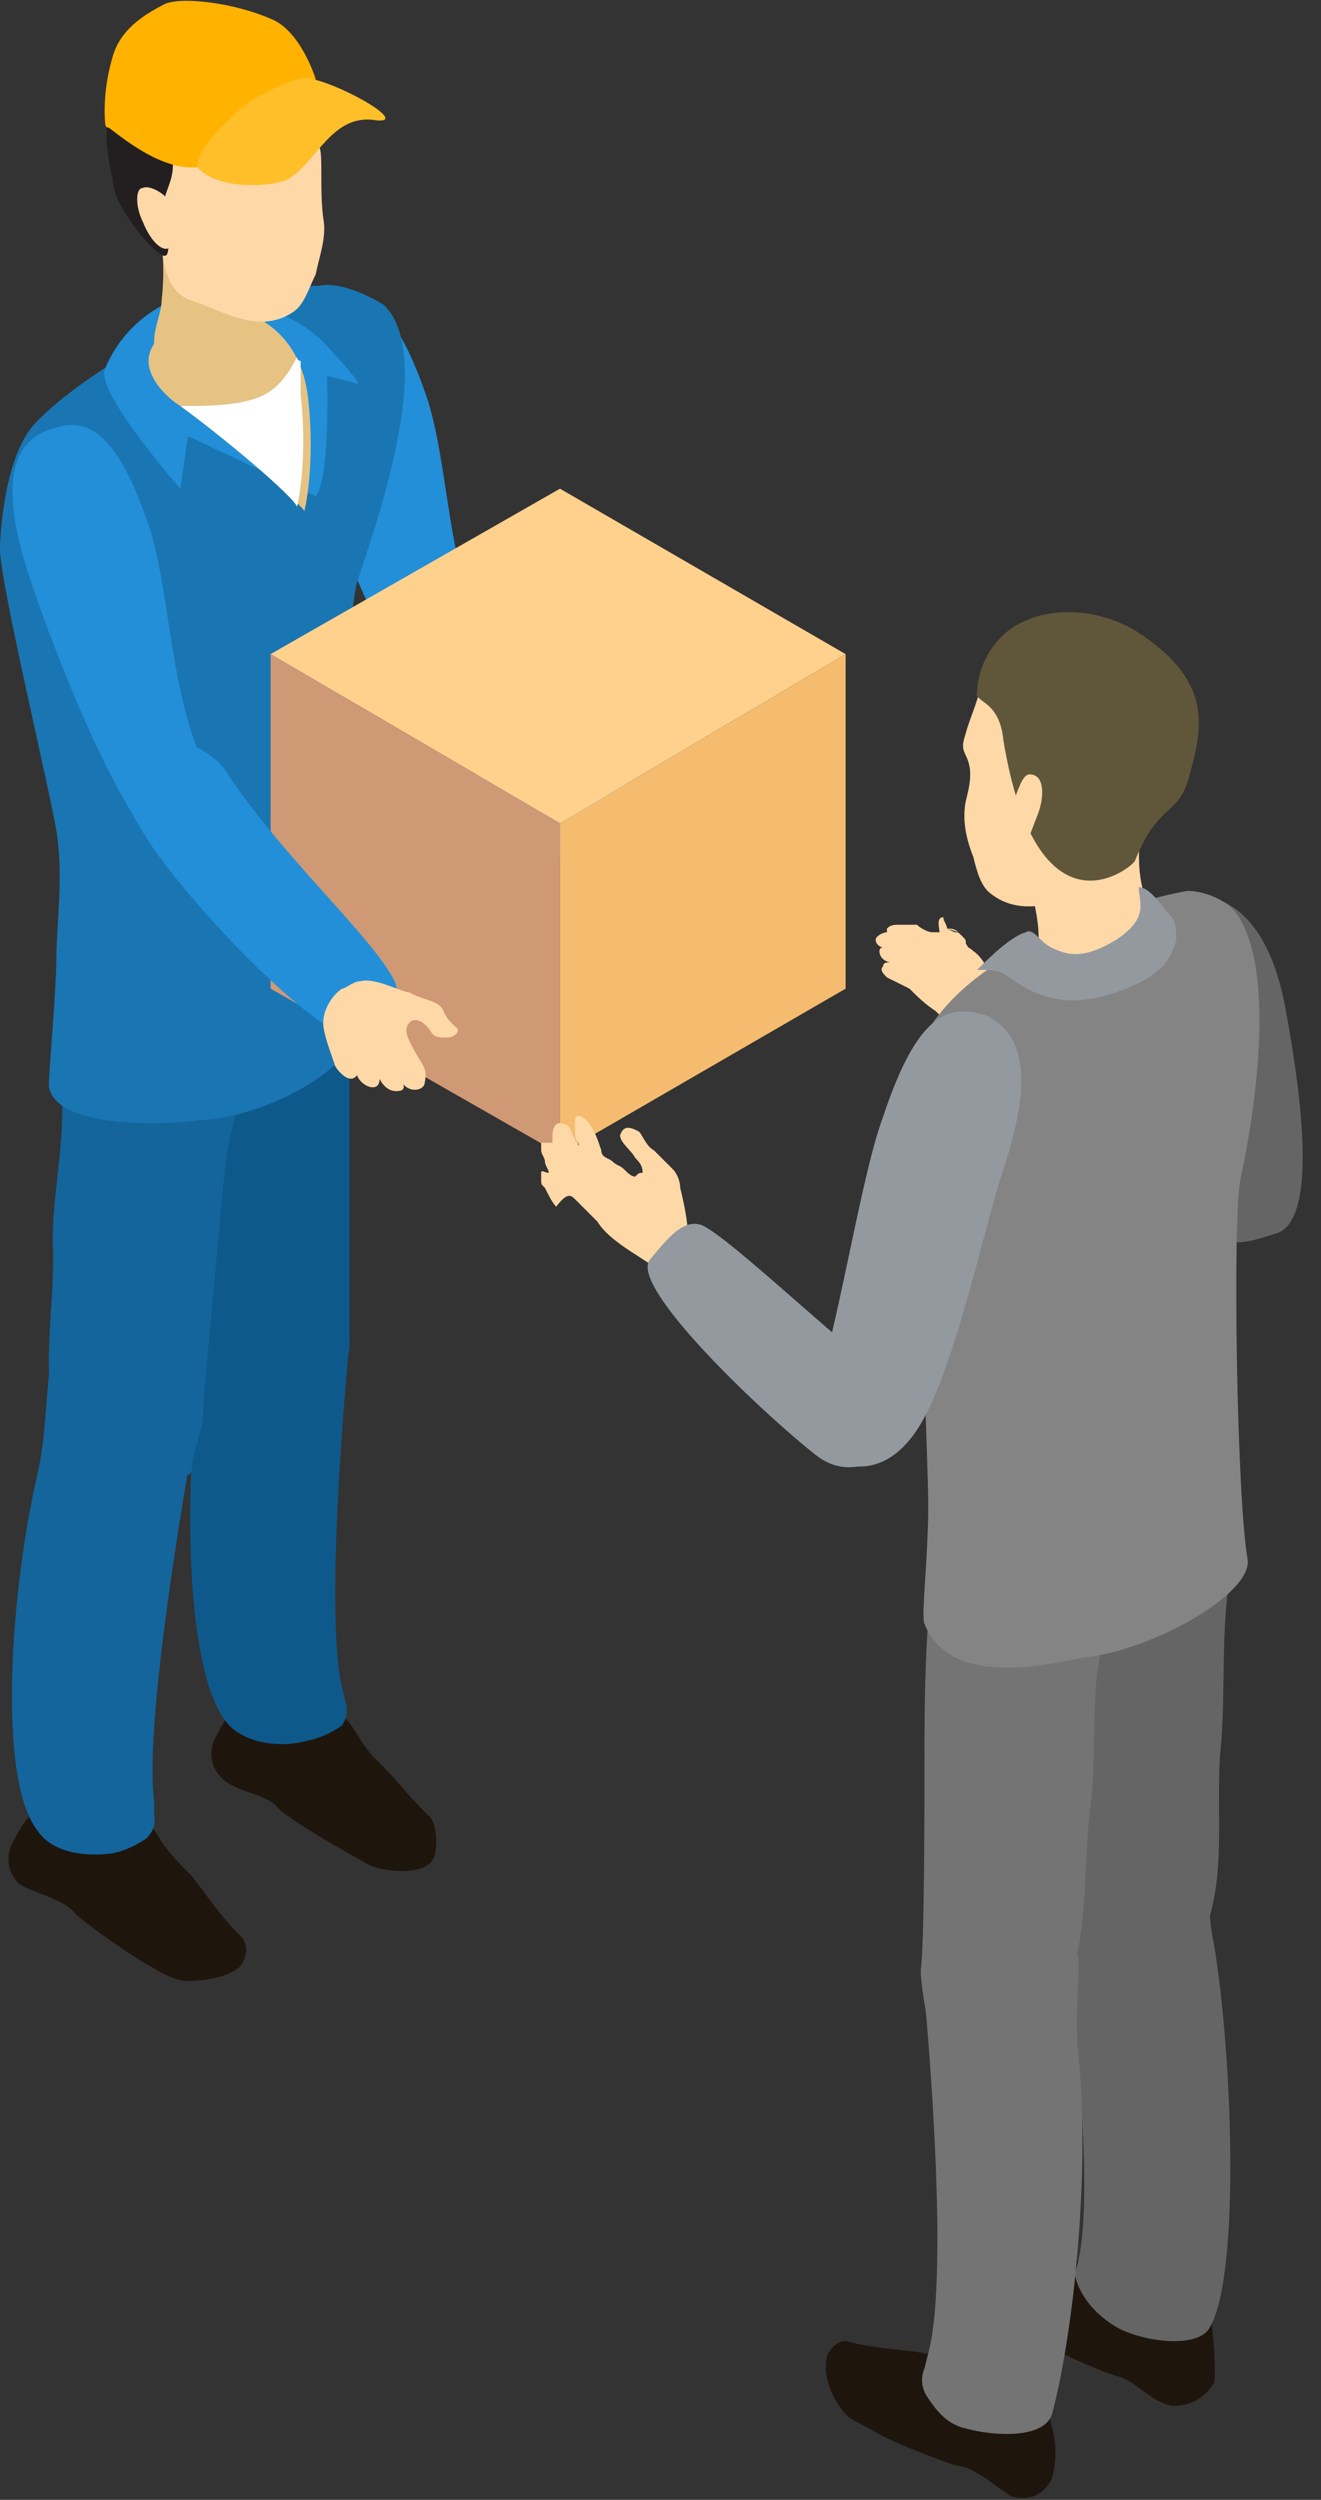 <svg width="37" height="70" viewBox="0 0 37 70" fill="none" xmlns="http://www.w3.org/2000/svg">
<rect x="0" y="0" width="37" height="70" fill="#333333" stroke="none"/>
<g clip-path="url(#clip0_195_20242)">
<path d="M8.632 12.632C9.579 15.474 11.684 20.526 12.632 20.211C13.053 20.105 13.579 18.105 13.263 17.263C12.526 15.158 12.526 13.053 12 11.263C11.053 8.421 10.21 8.105 9.263 8.421C8.211 8.632 7.789 9.79 8.632 12.632Z" fill="#228FD8"/>
<path d="M12.21 20.211C13.789 22.421 17.368 26 18.105 25.474C18.421 25.263 19.263 24.632 18.947 23.895C18.316 22.632 15.789 20.421 14.21 18C13.895 17.474 13.263 17.369 12.526 17.895C11.579 18.421 11.052 18.632 12.21 20.211Z" fill="#228FD8"/>
<path d="M6.737 47.789C6.421 47.895 6.21 48.316 6.105 48.526C5.895 48.842 5.789 49.368 6.21 49.789C6.631 50.211 7.474 50.211 7.789 50.632C8.105 50.947 9.368 51.684 10.316 52.211C10.737 52.421 11.789 52.526 12.105 52.105C12.316 51.789 12.21 50.947 12 50.842C11.368 50.211 11.158 49.895 10.737 49.474C10.316 49.053 10.421 49.158 10.105 48.737C10 48.526 9.474 47.684 9.158 47.895L6.737 47.789Z" fill="#1E160D"/>
<path d="M4.947 28.632C5.263 30.105 5.053 31.579 5.263 33.053C5.474 34.842 5.158 36.842 5.895 38.526C6.105 39.053 6.947 39.789 7.895 39.789C8.421 39.789 9.684 39.579 9.579 39.158C9.474 38.737 9.789 38 9.789 37.684C9.789 37.053 9.789 32.947 9.789 31.579C9.789 30.526 9.789 29.79 9.789 28.632C9.789 28.632 10 26.421 7.474 26.737C5.053 27.158 4.842 28.421 4.947 28.632Z" fill="#0E598C"/>
<path d="M5.579 38.421C5.684 37.474 5.579 36.737 5.579 35.684C5.579 34.947 9.684 35.789 9.79 37.579C9.79 37.579 9.053 44.947 9.579 47.263L9.684 47.684C9.684 47.684 9.79 48 9.579 48.316C9.579 48.316 9.158 48.632 8.632 48.737C7.895 48.947 6.947 48.842 6.421 48.316C5.158 46.947 5.158 41.684 5.579 38.421Z" fill="#0E598C"/>
<path d="M1.053 50.737C0.737 50.842 0.526 51.263 0.421 51.474C0.211 51.789 0.105 52.316 0.526 52.737C0.737 52.947 1.789 53.158 2.105 53.579C2.421 53.895 3.789 54.842 4.21 55.053C4.526 55.263 4.947 55.474 5.263 55.474C5.684 55.474 6.421 55.368 6.737 55.053C6.947 54.737 6.947 54.421 6.737 54.211C6.105 53.579 5.789 53.053 5.368 52.526C4.947 52.105 4.842 52 4.526 51.579C4.421 51.368 3.895 50.526 3.579 50.737H1.053Z" fill="#1E160D"/>
<path d="M1.684 30.211C1.895 31.684 1.474 33.263 1.474 34.737C1.579 36.526 1.053 38.526 1.684 40.211C1.895 40.737 2.632 41.579 3.579 41.579C4.105 41.579 5.369 41.474 5.369 41.158C5.369 40.737 5.684 40 5.684 39.684C5.684 39.053 6.105 34.947 6.211 33.579C6.316 32.526 6.421 31.579 6.842 30.526C6.842 30.526 7.158 28.211 4.527 28.211C2.316 28.211 1.579 30 1.684 30.211Z" fill="#13659C"/>
<path d="M1.053 41.263C1.263 40.316 1.263 39.579 1.368 38.526C1.474 37.789 5.579 38.105 5.474 40C5.474 40 4 48 4.316 50.421V50.842C4.316 50.842 4.421 51.158 4.105 51.474C4.105 51.474 3.684 51.789 3.158 51.895C2.421 52 1.474 51.895 1.053 51.263C-0.105 49.789 0.316 44.421 1.053 41.263Z" fill="#13659C"/>
<path d="M4.842 9.263C4.632 9.263 2.105 10.632 0.947 11.895C0.105 12.842 0 15.053 0 15.368C0 16.316 1.368 22 1.579 23.263C1.789 24.526 1.579 25.895 1.579 26.842C1.579 27.684 1.368 30 1.368 30.421C1.579 31.684 4.947 31.474 5.579 31.369C7.684 31.263 10.21 29.684 10 28.632C9.474 25.79 9.684 17.263 10 16.316C10.316 15.263 12.316 10 10.737 8.526C10.21 8.211 9.474 7.895 8.947 8C7.158 8 5.053 9.263 4.842 9.263Z" fill="#1976B3"/>
<path d="M6.105 8.421C6.105 8.421 8 8.421 9.158 9.684C10.316 10.947 10 10.737 10 10.737L9.158 10.526C9.158 10.526 9.263 13.368 8.842 13.895L5.263 12.211L5.053 13.684C5.053 13.684 2.632 10.947 2.947 10.316C3.684 8.526 5.684 7.895 6.105 8.421Z" fill="#228FD8"/>
<path d="M7.052 8.842C7.052 8.842 8.421 9.263 8.631 11.158C8.842 13.053 8.526 14.316 8.526 14.316C8.526 14.211 6.631 12.526 5.052 11.368C4.842 11.263 3.158 10 5.052 9.053L7.052 8.842Z" fill="#E6C283"/>
<path d="M5.053 11.368C5.79 11.368 6.526 11.368 7.158 11.158C7.79 10.947 8.105 10.421 8.316 10C8.316 10 8.316 10.105 8.421 10.105V10.211V10.316V10.421V10.526V10.632C8.421 10.632 8.421 10.632 8.421 10.737V10.842C8.421 10.947 8.421 10.947 8.421 11.053C8.632 12.947 8.316 14.211 8.316 14.211C8.421 14.105 6.632 12.526 5.053 11.368Z" fill="white"/>
<path d="M4.526 6.211C4.526 7.053 4.632 7.474 4.526 8.421C4.526 8.737 4.316 9.158 4.316 9.579C4.316 10.316 5.158 10.632 5.579 10.842C6 11.053 7.579 10.526 7.474 10C7.369 9.684 7.474 9.053 7.369 8.632C7.158 8.105 6.737 7.895 6.737 7.368L4.526 6.211Z" fill="#E6C283"/>
<path d="M8.842 2.737C8.842 3.158 8.842 3.579 8.948 4.105C9.053 4.421 8.948 5.263 9.053 6.105C9.158 6.632 8.948 7.158 8.842 7.684C8.632 8.105 8.526 8.526 8.211 8.737C7.263 9.368 6.316 8.737 5.369 8.421C4.421 8.105 4.632 6.842 4.316 6C3.79 4.737 4.105 2.737 5.579 2.211C6.316 1.895 7.369 1.79 8.105 2C8.316 2.105 8.842 2.316 8.842 2.737Z" fill="#FED8A7"/>
<path d="M4 1.158C4.842 0.421 6.631 0.632 8 1.263C8.737 1.579 8.842 2.526 8.842 2.526C9.053 2.842 8.21 3.368 8 3.474C7.684 3.684 7.263 3.79 6.842 3.79C6.526 3.79 6.316 3.79 6 3.79C5.789 3.79 5.579 3.684 5.368 3.684C4.947 3.684 4.947 4.316 4.842 4.632C4.842 4.947 4.737 5.158 4.631 5.474C4.631 5.579 4.842 7.158 4.631 7.158C4.421 7.263 3.158 5.79 3.158 5.053C3.053 4.526 2.526 2.526 4 1.158Z" fill="url(#paint0_linear_195_20242)"/>
<path d="M4 6.211C4.211 6.737 4.527 7.053 4.737 6.947C4.948 6.842 5.158 6.421 4.948 5.895C4.737 5.474 4.211 5.158 4 5.263C3.79 5.263 3.79 5.79 4 6.211Z" fill="#FED8A7"/>
<path d="M15.684 13.684L23.684 18.316L15.684 23.053L7.579 18.316L15.684 13.684Z" fill="#FFD18D"/>
<path d="M15.684 23.053V32.316L7.579 27.684V18.316L15.684 23.053Z" fill="#CF9975"/>
<path d="M15.685 23.053V32.316L23.685 27.684V18.316L15.685 23.053Z" fill="#F5BC6F"/>
<path d="M0.842 16.211C1.789 19.053 3.895 24.105 4.842 23.79C5.263 23.684 5.789 21.684 5.474 20.842C4.737 18.737 4.737 16.632 4.211 14.842C3.263 12 2.421 11.684 1.474 12C0.421 12.316 -0.105 13.368 0.842 16.211Z" fill="#228FD8"/>
<path d="M4.316 23.79C5.895 26 9.474 29.579 10.21 29.053C10.526 28.842 11.368 28.211 11.053 27.474C10.421 26.211 7.895 24 6.316 21.579C6 21.053 4.631 20.316 3.895 20.842C3.053 21.474 3.263 22.211 4.316 23.79Z" fill="#228FD8"/>
<path d="M10.105 27.474C10.526 27.368 11.263 27.79 11.474 27.79C11.79 28 12.316 28 12.421 28.316C12.526 28.526 12.526 28.526 12.737 28.737C12.947 28.842 12.737 29.053 12.526 29.053C12.316 29.053 12.211 29.053 12.105 28.947C12 28.737 11.684 28.421 11.474 28.632C11.263 28.842 11.474 29.158 11.579 29.368C11.79 29.79 12 29.895 11.895 30.316C11.895 30.526 11.474 30.632 11.263 30.316C11.263 30.316 11.368 30.421 11.263 30.526C10.947 30.632 10.737 30.421 10.632 30.211C10.632 30.632 10.105 30.421 10 30.105C9.79 30.421 9.369 29.895 9.369 29.79C9.263 29.474 9.053 28.947 9.053 28.632C9.053 28.316 9.263 27.895 9.579 27.684C9.684 27.684 9.895 27.474 10.105 27.474Z" fill="#FED8A7"/>
<path d="M8.842 2.211C8.842 2.211 8.421 0.842 7.579 0.526C6.632 0.105 5.158 -0.105 4.632 0.105C4 0.421 3.369 0.842 3.158 1.579C2.842 2.632 2.948 3.474 2.948 3.474C2.948 3.474 2.948 3.579 3.053 3.579C3.474 3.895 4.737 4.947 5.79 4.632C6.526 4.421 7.263 4.421 7.263 4.421L8.842 2.211Z" fill="#FFB200"/>
<path d="M8.737 2.211C8.737 2.211 8.526 2 7.368 2.632C6.631 2.947 5.263 4.421 5.579 4.737C6.105 5.263 7.368 5.263 8 5.053C8.842 4.632 9.263 3.158 10.526 3.368C11.473 3.474 9.684 2.421 8.737 2.211Z" fill="#FFBF29"/>
<path d="M27.158 26.632C27.369 26.947 27.579 27.053 27.79 27.369C27.895 27.474 28 27.579 28 27.79C28.105 28 28.316 28.105 28.421 28.211L28.632 28.526C28.737 29.053 28 29.263 27.579 29.053C27.369 28.947 27.158 28.737 26.947 28.632H26.842C26.526 28.632 26.421 28.526 26.211 28.316C25.895 28.105 25.684 27.895 25.474 27.684C25.263 27.579 25.053 27.474 24.842 27.369C24.737 27.263 24.632 27.158 24.737 27.053C24.737 26.947 24.842 26.947 24.947 26.947C24.842 26.947 24.632 26.842 24.632 26.632C24.632 26.632 24.632 26.526 24.737 26.526C24.632 26.526 24.526 26.421 24.526 26.316C24.526 26.211 24.737 26.105 24.842 26.105V26C24.947 25.895 25.053 25.895 25.158 25.895C25.369 25.895 25.474 25.895 25.684 25.895C25.79 26 26 26.105 26.105 26.105C26.211 26.105 26.316 26.105 26.421 26.105C26.842 26.211 27.053 26.316 27.158 26.632Z" fill="#FED8A7"/>
<path d="M26.526 26L26.736 26.105C26.842 26.105 26.842 26.105 26.947 26.211C27.052 26.316 27.052 26.316 27.052 26.421C27.052 26.526 27.157 26.526 27.263 26.632C27.578 26.842 28 27.579 27.368 27.579C27.052 27.579 26.947 27.263 26.842 27.053C26.736 26.842 26.842 26.632 26.631 26.526C26.631 26.316 26.421 26.316 26.315 26.105C26.315 26 26.21 25.684 26.421 25.684C26.421 25.79 26.526 25.895 26.526 26C26.631 26 26.736 26 26.842 26.105L26.526 26Z" fill="#FED8A7"/>
<path d="M16.105 33.579C16.21 33.684 16.316 33.789 16.421 33.895C16.526 34 16.631 34.105 16.737 34.211C17.052 34.737 17.895 35.158 18.316 35.474L19.263 34.526C19.263 34.211 19.158 33.684 19.052 33.263C19.052 33.053 18.947 32.842 18.842 32.737C18.631 32.526 18.526 32.421 18.316 32.211C18.105 32.105 18 31.79 17.895 31.684C17.684 31.579 17.474 31.474 17.368 31.79C17.368 32 17.684 32.211 17.789 32.421C17.895 32.526 18 32.632 18 32.842C17.895 32.842 17.895 32.842 17.789 32.947C17.684 32.947 17.579 32.842 17.474 32.737C17.368 32.632 17.263 32.632 17.158 32.526C17.052 32.421 16.842 32.421 16.842 32.211C16.737 31.895 16.631 31.579 16.421 31.368C16.316 31.263 16.105 31.158 16.105 31.368C16.105 31.474 16.105 31.579 16.105 31.684C16.105 31.79 16.105 31.895 16.21 32C16.21 32 16.21 32 16.21 32.105C16.21 32 16.105 32 16.105 31.895C16 31.79 16 31.474 15.789 31.474C15.579 31.369 15.473 31.579 15.473 31.79C15.473 31.895 15.473 31.895 15.473 32C15.473 32 15.473 32 15.368 32H15.158V32.211C15.158 32.316 15.263 32.421 15.263 32.526C15.263 32.632 15.368 32.737 15.368 32.842C15.263 32.842 15.158 32.737 15.158 32.842C15.158 32.842 15.158 32.947 15.158 33.053C15.158 33.158 15.158 33.158 15.263 33.263C15.368 33.474 15.473 33.684 15.579 33.789C15.895 33.368 16 33.474 16.105 33.579Z" fill="#FED8A7"/>
<path d="M33.789 64.105C33.895 64.421 34.105 66.421 34 66.737C33.789 67.053 33.474 67.368 32.842 67.368C32.21 67.263 31.789 66.632 31.263 66.526C30.842 66.421 29.474 65.79 28.631 65.368C28.21 65.158 27.579 64.316 27.684 63.789C27.789 63.474 28.526 63.053 28.737 63.053C29.579 63.263 30 63.263 30.526 63.368C31.052 63.474 30.947 63.474 31.474 63.474C31.684 63.474 32.737 63.368 32.737 63.789L33.789 64.105Z" fill="#1E160D"/>
<path d="M34.421 44.316C34.211 45.789 34.316 47.263 34.211 48.737C34 50.526 34.421 52.526 33.684 54.211C33.474 54.737 32.632 55.579 31.684 55.474C31.158 55.474 29.895 55.263 30 54.947C30.105 54.526 29.79 53.789 29.79 53.474C29.79 52.842 29.684 48.737 29.684 47.368C29.579 46.316 29.684 45.684 29.579 44.421C29.579 44.421 29.369 41.895 31.895 42.105C34.421 42.421 34.526 44.105 34.421 44.316Z" fill="#656565"/>
<path d="M34 54.421C33.789 53.474 33.894 52.737 33.894 51.684C33.894 50.947 29.789 51.789 29.789 53.684C29.789 53.684 30.736 60.947 30.21 63.263L30.105 63.684C30.105 63.684 30.21 64.526 31.263 65.158C32 65.579 33.578 65.79 33.894 65.158C34.736 63.684 34.526 57.579 34 54.421Z" fill="#656565"/>
<path d="M29.052 66.842C29.158 67.158 29.789 68.211 29.474 69.368C29.368 69.684 28.947 70.105 28.316 69.895C28.105 69.79 27.263 69.053 26.842 69.053C26.421 68.947 24.842 68.316 24.526 68.105C24.21 67.895 23.789 67.79 23.579 67.474C23.263 67.053 23.052 66.526 23.158 66C23.263 65.684 23.579 65.474 23.789 65.579C24.631 65.79 25.368 65.79 25.895 65.895C26.421 66 26.631 66.105 27.158 66.105C27.368 66.105 28.421 66.105 28.316 66.421L29.052 66.842Z" fill="#1E160D"/>
<path d="M30.842 46.211C30.526 47.684 30.736 49.263 30.526 50.737C30.315 52.526 30.526 54.526 29.684 56.105C29.473 56.632 28.631 57.368 27.684 57.263C27.157 57.158 26.105 56.947 26 56.632C25.894 56.211 25.789 55.474 25.789 55.158C25.894 54.526 25.894 50.421 25.894 49.053C25.894 48 25.894 45.263 26.21 43.684C26.21 43.684 26.105 42.421 28.736 42.737C30.947 42.947 30.947 46 30.842 46.211Z" fill="#747474"/>
<path d="M30.21 57.579C30.105 56.632 30.21 55.895 30.21 54.842C30.21 54.105 26.105 54 25.894 55.895C25.894 55.895 26.631 63.579 26 65.895L25.894 66.316C25.894 66.316 25.684 66.737 26 67.158C26.21 67.474 26.526 67.895 27.052 68C27.789 68.211 29.263 68.316 29.473 67.579C30.105 65.158 30.526 60.737 30.21 57.579Z" fill="#747474"/>
<path d="M36 28.211C36.526 31.053 36.842 34.105 35.789 34.526C35.368 34.632 34.21 35.158 34.105 34.316C33.789 32.211 32.736 30.421 32.315 28.632C31.789 25.79 31.894 25.369 32.947 25.158C34 24.842 35.473 25.369 36 28.211Z" fill="#656565"/>
<path d="M28.737 26.526C28.526 26.632 27.158 27.263 26.21 28.526C25.474 29.474 25.579 31.579 25.579 31.79C25.684 32.632 26 41.263 26 42.105C26 43.684 25.79 45.263 25.895 45.474C26.632 47.368 29.684 46.526 30.316 46.421C32.316 46.211 35.053 44.632 34.947 43.684C34.632 41.895 34.526 34.105 34.737 33.053C34.947 32.105 35.895 27.369 34.632 25.579C34.316 25.158 33.684 24.947 33.263 24.947C31.368 25.263 28.947 26.421 28.737 26.526Z" fill="#848484"/>
<path d="M28.105 32.737C27.579 34.316 26.842 37.895 25.895 39.684C25.052 41.263 24 41.158 23.474 40.947C23.052 40.842 22.421 40.211 22.737 39.368C23.474 37.263 24.105 32.947 24.737 31.263C25.684 28.421 26.526 28.105 27.579 28.421C28.526 28.842 29.052 29.895 28.105 32.737Z" fill="#93999E"/>
<path d="M27.474 19.053C27.474 19.474 27.158 20.105 27.053 20.526C26.947 20.842 26.947 20.947 27.053 21.158C27.263 21.579 27.158 22 27.053 22.421C26.947 22.947 27.053 23.474 27.263 24C27.368 24.421 27.474 24.842 27.789 25.053C28.631 25.684 29.684 25.263 30.631 24.947C31.474 24.632 31.368 23.053 31.684 22.316C32.211 20.947 31.789 19.158 30.316 18.526C29.684 18.316 28.526 18.105 27.895 18.421C27.579 18.632 27.474 19.053 27.474 19.053Z" fill="#FED8A7"/>
<path d="M28.737 24.421C28.737 24.421 29.368 26.316 28.947 26.842C28.842 27.053 29.579 27.474 30.316 27.474C31.474 27.474 32.737 26.842 32.421 25.895C32.211 25.369 31.684 24.842 32 22.842C32 22.316 28.737 24.421 28.737 24.421Z" fill="#FED8A7"/>
<path d="M32 17.79C30.631 16.842 28.737 16.947 27.895 18C27.368 18.632 27.368 19.369 27.368 19.369C27.263 19.684 28 19.579 28.105 20.737C29.052 26.421 31.684 24.316 31.789 24.105C32.421 22.526 32.947 22.842 33.263 21.895C33.684 20.421 34 19.158 32 17.79Z" fill="#60573A"/>
<path d="M29.053 22.842C28.842 23.369 28.737 23.79 28.526 23.684C28.316 23.579 28.105 23.158 28.316 22.632C28.526 22.105 28.631 21.684 28.842 21.684C29.263 21.684 29.263 22.316 29.053 22.842Z" fill="#FED8A7"/>
<path d="M22.842 40.737C21.368 39.579 17.579 36 18.21 35.263C18.737 34.632 19.158 34.105 19.684 34.316C20.526 34.737 23.474 37.579 25.053 38.737C25.368 38.947 26.21 39.158 25.684 39.895C25.053 40.737 23.895 41.579 22.842 40.737Z" fill="#93999E"/>
<path d="M32.737 25.579C32.947 25.79 32.947 26.105 32.947 26.316C32.842 26.737 32.631 27.053 32.316 27.263C32.105 27.474 30.842 28.105 29.789 28C28.842 27.895 28.316 27.369 28.105 27.263C27.895 27.158 27.579 27.158 27.368 27.158C27.684 26.842 28.316 26.211 28.737 26.105C28.842 26 29.052 26.211 29.052 26.211C29.263 26.421 29.368 26.526 29.684 26.632C30.21 26.842 30.737 26.632 31.263 26.316C32.21 25.684 31.895 25.263 31.895 24.842C32.21 24.842 32.526 25.369 32.737 25.579Z" fill="#93999E"/>
</g>
<defs>
<linearGradient id="paint0_linear_195_20242" x1="2.93" y1="4.587" x2="8.896" y2="2.501" gradientUnits="userSpaceOnUse">
<stop stop-color="#231F20"/>
<stop offset="0.09" stop-color="#231F20"/>
<stop offset="1" stop-color="#231F20"/>
</linearGradient>
<clipPath id="clip0_195_20242">
<rect width="36.526" height="70" fill="white"/>
</clipPath>
</defs>
</svg>
